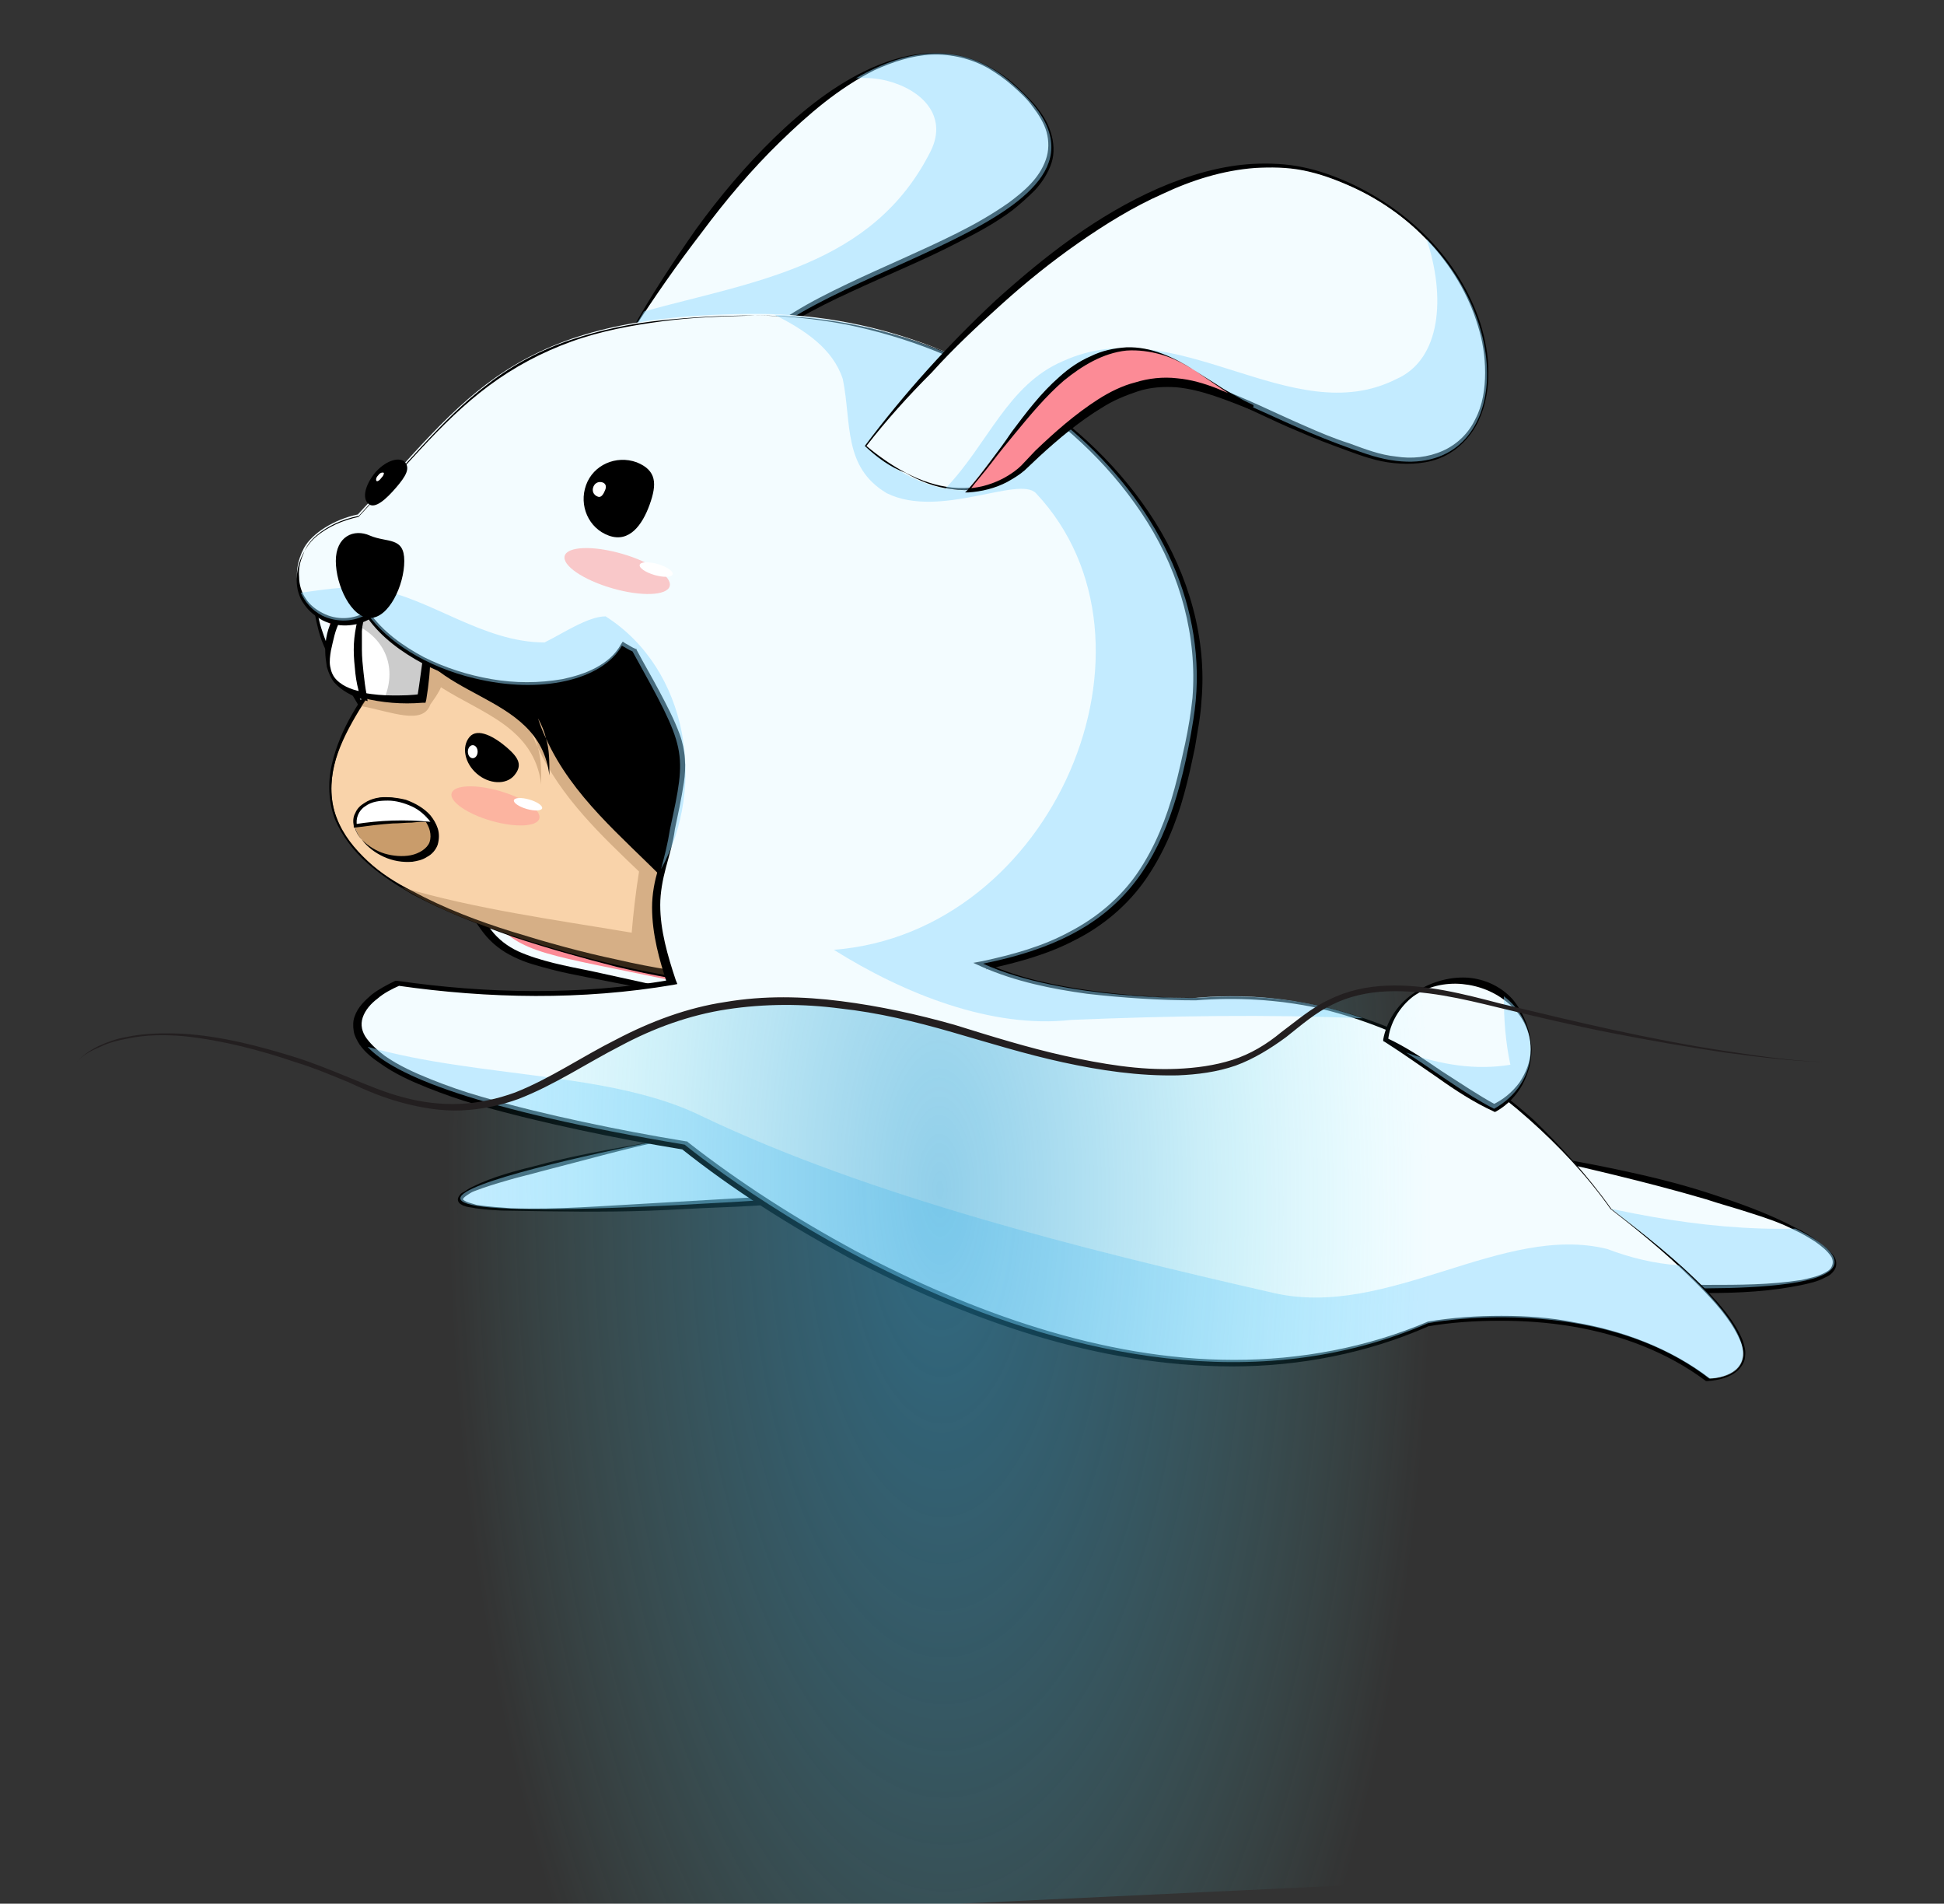 <?xml version="1.0" encoding="utf-8"?>
<!-- Generator: Adobe Illustrator 15.1.0, SVG Export Plug-In . SVG Version: 6.00 Build 0)  -->
<!DOCTYPE svg PUBLIC "-//W3C//DTD SVG 1.1//EN" "http://www.w3.org/Graphics/SVG/1.1/DTD/svg11.dtd">
<svg version="1.1" id="rabbit" xmlns="http://www.w3.org/2000/svg" xmlns:xlink="http://www.w3.org/1999/xlink" x="0px" y="0px"
	 width="238.5px" height="233.5px" viewBox="0 0 238.5 233.5" style="enable-background:new 0 0 238.5 233.5;" xml:space="preserve"
	>
<rect x="0" y="0" width="238.5" height="233.5" fill="#333333" stroke="none"/>
<style type="text/css">
<![CDATA[
	.st0{opacity:0.35;fill:#966D44;}
	.st1{fill:#231F20;}
	.st2{fill:#F3FCFF;}
	.st3{fill:#F9D3AA;}
	.st4{fill:#FC8B96;}
	.st5{opacity:0.52;fill:#FF9999;}
	.st6{fill:#C99C6B;}
	.st7{opacity:0.2;}
	.st8{fill:#FFFFFF;}
	.st9{opacity:0.49;fill:#92DBFF;}
	.st10{opacity:0.5;fill:url(#SVGID_1_);}
]]>
</style>
<g>
	<g>
		<path class="st2" d="M96.9,101.4c2.2-9.7-11.9-18.3-19.4-21.6c-10.4-6.4-24.9-8-38.7-11.5c-1,3.4,0,9.4,2,12.6
			c25.7,40,10.3,34,40.7,40.4C87.7,115.6,96.1,107.6,96.9,101.4z"/>
		<path d="M96.9,101.4c0.6-2.5-0.1-5.2-1.3-7.4c-1.3-2.2-3.1-4.1-5-5.8c-2-1.7-4.1-3.1-6.3-4.4c-2.2-1.3-4.5-2.5-6.9-3.5l0,0l0,0
			c-2.9-1.7-5.9-3.1-9.1-4.2c-3.2-1.1-6.4-2.1-9.7-2.9c-3.3-0.8-6.6-1.6-9.9-2.3c-3.3-0.7-6.6-1.5-9.9-2.3l0.2-0.1
			c-0.4,1.5-0.4,3-0.3,4.6c0.1,1.5,0.4,3.1,0.9,4.5c0.5,1.5,1.1,2.8,2,4.1l2.5,3.9c3.3,5.3,6.5,10.6,9.4,16.2l4.3,8.3
			c0.7,1.4,1.5,2.7,2.4,3.9c0.9,1.2,2.1,2.1,3.4,2.7c2.7,1.2,5.9,1.8,8.9,2.4l9.1,2l-0.4,0.1c3.2-2.9,6.3-5.7,9.2-8.9
			c1.4-1.6,2.8-3.2,4-5C95.5,105.4,96.5,103.5,96.9,101.4z M97,101.4c-0.3,2.1-1.3,4.1-2.5,5.9c-1.2,1.8-2.5,3.5-3.9,5.1
			c-2.8,3.2-5.8,6.3-8.9,9.2l-0.1,0.1l-0.2,0l-9.2-1.8c-1.5-0.3-3.1-0.6-4.6-1c-1.5-0.4-3.1-0.8-4.5-1.5c-1.5-0.7-2.8-1.7-3.8-3
			c-1-1.3-1.8-2.7-2.5-4.1l-4.2-8.3c-2.8-5.5-5.9-10.9-9.1-16.3l-2.4-4c-0.9-1.3-1.6-2.8-2-4.3c-0.4-1.5-0.7-3.1-0.8-4.6
			c-0.1-1.6-0.1-3.2,0.4-4.7l0-0.2l0.2,0c3.3,0.9,6.6,1.5,9.9,2.2c3.3,0.7,6.6,1.3,9.9,2.1c3.3,0.8,6.6,1.6,9.8,2.7
			c3.2,1.1,6.4,2.5,9.3,4.3l-0.1,0c2.4,1.1,4.7,2.3,6.9,3.7c2.2,1.4,4.3,3,6.2,4.7c1.9,1.8,3.6,3.7,4.9,6
			C97,96.2,97.6,98.9,97,101.4z"/>
	</g>
	<path class="st4" d="M98,100.4c2.2-9.7-11.9-18.3-19.4-21.6c-10.4-6.4-24.9-8-38.7-11.5c-1,3.4,0,9.4,2,12.6
		c25.7,40,10.3,34,40.7,40.4C88.8,114.5,97.1,106.5,98,100.4z"/>
	<g>
		<path class="st3" d="M115.8,98c-3.6,15.5-6.8,29.3-44.8,19.1c-34.5-9.3-35.2-20.1-23.6-34.9c10-12.6,15.3-26,36.5-21.1
			C105.1,66,119.4,82.5,115.8,98z"/>
		<g>
			<path d="M115.8,98c-1,4.3-1.9,8.7-3.9,12.7c-1,2-2.3,3.9-3.9,5.4c-1.7,1.5-3.7,2.7-5.8,3.4c-4.3,1.5-8.9,1.6-13.3,1.3
				c-4.5-0.3-8.9-1.2-13.2-2.2c-4.3-1.1-8.6-2.3-12.8-3.7c-4.2-1.5-8.4-3.1-12.3-5.2c-1.9-1.1-3.8-2.3-5.5-3.8
				c-1.7-1.5-3.1-3.3-4-5.4c-0.8-2.1-0.9-4.5-0.4-6.7c0.5-2.2,1.4-4.3,2.5-6.2c1.1-1.9,2.4-3.8,3.8-5.5c1.4-1.8,2.7-3.5,3.9-5.4
				c2.6-3.6,5.1-7.3,8.4-10.5c1.6-1.6,3.4-3,5.4-4.1c2-1.1,4.2-1.9,6.4-2.3c4.5-0.8,9.1-0.3,13.4,0.8c8.7,2.1,17,6.4,23.2,12.9
				c3.1,3.2,5.6,7,7.2,11.2C116.5,89,116.9,93.7,115.8,98z M115.7,98c1-4.3,0.5-8.9-1.1-13c-1.6-4.1-4.2-7.8-7.4-10.9
				c-6.3-6.2-14.5-10.3-23-12.3c-4.3-1-8.7-1.5-13-0.8c-2.1,0.4-4.2,1.1-6.1,2.1c-1.9,1-3.6,2.4-5.2,3.9c-3.1,3.1-5.7,6.7-8.4,10.2
				c-1.3,1.8-2.7,3.6-4.1,5.3c-1.4,1.7-2.7,3.5-3.8,5.4c-1.1,1.9-2.1,3.9-2.6,6c-0.5,2.1-0.5,4.4,0.3,6.4c0.8,2.1,2.2,3.8,3.8,5.3
				c1.6,1.5,3.5,2.7,5.5,3.7c3.9,2.1,8.1,3.7,12.3,5c4.2,1.3,8.5,2.5,12.8,3.4c4.3,1,8.7,1.7,13.1,2.1c4.4,0.3,8.9,0.3,13-1.1
				c2.1-0.7,4-1.7,5.7-3.2c1.7-1.4,3-3.2,4-5.2C113.8,106.7,114.7,102.3,115.7,98z"/>
		</g>
	</g>
	<g>
		<path class="st2" d="M82.9,139.5c0,0-67.9,12.9,14,7.5C96.9,147.1,99.5,139.1,82.9,139.5z"/>
		<path d="M82.9,139.6c-5.6,1.1-11.1,2.7-16.6,4.1c-1.4,0.4-2.8,0.7-4.1,1.1c-1.4,0.4-2.7,0.8-4,1.3c-0.3,0.1-0.6,0.3-0.9,0.5
			c-0.3,0.2-0.5,0.4-0.5,0.5c0,0.1,0.4,0.3,0.7,0.4c0.3,0.1,0.7,0.2,1,0.3c1.4,0.2,2.8,0.3,4.2,0.4c5.7,0.2,11.4-0.3,17.1-0.6
			l17.1-1l-0.4,0.3c0.3-1.3,0-2.8-0.9-3.8c-0.9-1.1-2.2-1.8-3.6-2.3c-1.4-0.5-2.9-0.8-4.4-1C86,139.6,84.4,139.5,82.9,139.6z
			 M82.9,139.5c1.5-0.1,3.1-0.1,4.6,0.1c1.5,0.1,3.1,0.3,4.6,0.7c1.5,0.4,3,1.1,4.1,2.3c1.1,1.2,1.7,3,1.2,4.7l-0.1,0.3l-0.4,0
			c-2.8,0.2-5.7,0.4-8.6,0.5c-2.9,0.1-5.7,0.3-8.6,0.4c-5.7,0.2-11.4,0.1-17.1,0c-1.4,0-2.9-0.1-4.3-0.3c-0.4-0.1-0.7-0.1-1.1-0.2
			c-0.2-0.1-0.4-0.1-0.5-0.2c-0.2-0.1-0.4-0.2-0.5-0.5c-0.1-0.3,0.1-0.6,0.2-0.7c0.1-0.2,0.3-0.3,0.5-0.4c0.3-0.2,0.6-0.4,1-0.6
			c2.6-1.3,5.4-2,8.2-2.7C71.6,141.4,77.3,140.6,82.9,139.5L82.9,139.5L82.9,139.5z"/>
	</g>
	<path class="st9" d="M82.9,139.5c0,0-67.9,12.9,14,7.5C96.9,147.1,99.5,139.1,82.9,139.5z"/>
	<g>
		<path class="st2" d="M186.7,141.4c0,0,30.5,5.3,37.4,11.8c6.8,6.5-24.1,4.7-24.1,4.7S180.6,155.9,186.7,141.4z"/>
		<path d="M186.7,141.4c3.8,0.5,7.7,1.2,11.5,2c3.8,0.8,7.6,1.7,11.3,2.9c3.7,1.2,7.4,2.5,10.8,4.3c0.9,0.4,1.7,0.9,2.5,1.5
			c0.8,0.6,1.6,1.1,2.2,2c0.3,0.4,0.4,1.1,0.1,1.6c-0.3,0.5-0.7,0.8-1.2,1c-0.9,0.5-1.9,0.7-2.8,0.9c-3.8,0.8-7.7,1-11.6,1
			c-1.9,0-3.9,0-5.8,0c-1,0-1.9-0.1-2.9-0.1c-1,0-2-0.2-3-0.4c-1.9-0.4-3.8-1-5.6-1.9c-1.8-0.9-3.5-2-4.8-3.5
			c-1.3-1.5-2.1-3.5-2.1-5.5C185.3,145.1,185.9,143.1,186.7,141.4L186.7,141.4L186.7,141.4z M186.8,141.5c-0.7,1.8-1.1,3.7-1,5.6
			c0.1,1.9,0.9,3.7,2.2,5c1.2,1.4,2.9,2.4,4.6,3.2c1.7,0.8,3.6,1.3,5.4,1.7c0.9,0.2,1.9,0.4,2.8,0.4l2.9,0.1
			c1.9,0.1,3.9,0.1,5.8,0.1c3.9,0,7.7,0,11.5-0.6c0.9-0.2,1.9-0.4,2.7-0.8c0.4-0.2,0.8-0.4,1-0.8c0.2-0.4,0.2-0.8,0-1.2
			c-0.5-0.8-1.3-1.4-2-1.9c-0.8-0.5-1.6-1-2.5-1.4c-1.7-0.9-3.5-1.5-5.4-2.1c-1.8-0.6-3.7-1.1-5.5-1.7
			C201.8,144.9,194.3,143.2,186.8,141.5z"/>
	</g>
	<path class="st9" d="M220.3,150.7c-11.7,0.3-23.5-2.3-34.7-5.5c-1.4,11,14.4,12.6,14.4,12.6s30.9,1.8,24.1-4.7
		C223.2,152.3,221.9,151.5,220.3,150.7z"/>
	<path class="st0" d="M122.8,86.4c0-17.7-19.7-32.1-44-32.1c-17.9,0-25.3,12-30.3,23.1c0.2,0.8,0.5,1.5,0.9,2.2
		c-0.7,0.9-1.3,1.8-2,2.6c-1.2,1.5-2.2,3-3.1,4.4c3.7,0.7,7.6,2.4,8.5-0.2c0.5-0.7,1-1.4,1.3-2.1c5,3.2,11.4,4.9,12.3,11.9
		c0-1.9,0-3.1-0.4-4.5c-0.4-0.8-0.7-1.6-1-2.5c0.5,0.9,0.8,1.7,1,2.5c2.8,6.1,7.8,10.8,12.4,15.2c-0.4,2.5-0.7,5.1-0.9,7.5
		c-9.5-1.6-19.2-2.9-28.3-5.6c4.8,3,11.9,5.7,21.8,8.4c21.6,5.8,32,3.8,37.6-1.8C122.8,109.9,122.8,98.6,122.8,86.4z"/>
	<g>
		<g>
			<path class="st8" d="M51.7,74.7c-1.5-3.3-7-0.5-7-0.5c-0.1,0-0.2,0-0.3-0.1c-0.8,3.5-0.8,7.5,0.1,11.3c3.3,0.8,7.2,0.4,7.2,0.4
				S53.2,78,51.7,74.7z"/>
			<path d="M51.7,74.7c-0.3-0.6-0.7-1.1-1.3-1.3c-0.6-0.2-1.2-0.2-1.9-0.1c-0.6,0.1-1.2,0.3-1.8,0.5c-0.6,0.2-1.2,0.5-1.7,0.7
				l-0.2,0.1l-0.2-0.1c0,0,0,0,0,0c0,0-0.1,0-0.2,0l0.6-0.3c-0.4,1.8-0.8,3.7-0.9,5.5c0,0.9,0,1.9,0.2,2.8c0.1,0.9,0.3,1.9,0.6,2.7
				l-0.2-0.2c1.2,0.2,2.3,0.3,3.5,0.3c1.2,0,2.4,0,3.5-0.2l-0.5,0.4c0.3-1.8,0.5-3.6,0.8-5.5c0.1-0.9,0.2-1.8,0.2-2.8
				C52.2,76.5,52.1,75.6,51.7,74.7z M51.8,74.7c0.4,0.9,0.6,1.8,0.7,2.7c0.1,0.9,0.2,1.9,0.3,2.8c0,1.9-0.2,3.8-0.5,5.6l-0.1,0.4
				l-0.4,0c-1.2,0.1-2.5,0.1-3.7,0c-1.2-0.1-2.5-0.3-3.6-0.6l-0.2-0.1l0-0.2c-0.2-0.9-0.3-1.9-0.4-2.8c-0.1-1-0.1-1.9-0.2-2.9
				c-0.1-1.9-0.1-3.8,0.3-5.7l0.1-0.4l0.5,0.1l0.1,0c0.1,0,0.2,0,0.3,0.1l-0.4,0c1.2-0.6,2.5-0.9,3.9-0.9c0.7,0,1.4,0.1,2,0.4
				C51.1,73.5,51.5,74.1,51.8,74.7z"/>
		</g>
		<g>
			<path class="st8" d="M44.5,74.1c-1.6-0.5-4.4,1.8-4.2,7.2c0.1,2.3,2,3.5,4.3,4C43.7,81.6,43.7,77.6,44.5,74.1z"/>
			<path d="M44.4,74.2c-0.6,0-1.2,0.3-1.6,0.6c-0.5,0.4-0.8,0.9-1.1,1.4c-0.6,1.1-0.8,2.3-1.1,3.6c-0.1,0.6-0.2,1.3-0.1,1.9
				c0.1,0.6,0.3,1.2,0.8,1.7c0.9,0.9,2.2,1.3,3.4,1.5l-0.5,0.5c-0.3-0.9-0.5-1.9-0.6-2.8c-0.1-1-0.2-1.9-0.2-2.9
				c0-1,0.1-1.9,0.3-2.9C43.9,75.9,44.1,75,44.4,74.2z M44.5,74.1c-0.1,1-0.1,1.9-0.1,2.8c0,0.9,0,1.9,0,2.8c0,0.9,0.1,1.9,0.2,2.8
				c0.1,0.9,0.2,1.8,0.4,2.8l0.1,0.7l-0.6-0.2c-1.3-0.4-2.6-1.1-3.5-2.1c-0.4-0.5-0.7-1.2-0.9-1.9c-0.1-0.7-0.2-1.3-0.2-2
				c0-1.4,0.3-2.8,1-4c0.4-0.6,0.9-1.1,1.5-1.5C43.1,74,43.9,73.8,44.5,74.1L44.5,74.1L44.5,74.1z"/>
		</g>
		<path class="st7" d="M51.7,74.7c-1.5-3.3-7-0.5-7-0.5c-0.1,0-0.2,0-0.3-0.1c-0.2,0.9-0.3,1.8-0.4,2.7c3.4,1.8,4.7,5.3,3.1,9
			c2.4,0.2,4.6,0,4.6,0S53.2,78,51.7,74.7z"/>
		<path class="st7" d="M41.4,75.9c1,0.2,1.8,0.5,2.6,0.9c0.1-0.9,0.2-1.8,0.4-2.7C43.6,73.8,42.3,74.5,41.4,75.9z"/>
	</g>
	<path d="M123.9,85.3c0-17.7-19.7-32.1-44-32.1c-17.9,0-25.3,12-30.3,23.1c2.5,9.8,16.5,8.2,17.8,18.8c0-1.9,0-3.1-0.4-4.5
		c-0.4-0.8-0.7-1.6-1-2.5c0.5,0.9,0.8,1.7,1,2.5c3.2,7.1,9.4,12.1,14.4,17.2c1.2,2.5,3.6,6.1,3.1,9.8
		C123.9,117.8,123.9,102.4,123.9,85.3z"/>
	<g>
		<path class="st2" d="M77.6,40.6c0,0,26.8-46.8,46.3-30.5C143.4,26.3,101.2,32,92,43.2C92,43.2,80.5,50.5,77.6,40.6z"/>
		<path d="M77.5,40.5c2.4-4.3,5.1-8.4,7.9-12.4c2.9-4,6.1-7.8,9.6-11.2c3.5-3.4,7.5-6.6,12-8.6c2.3-1,4.7-1.7,7.2-1.8
			c2.5-0.1,5,0.5,7.2,1.7c1.1,0.6,2.1,1.3,3,2.1c0.9,0.8,1.8,1.7,2.6,2.6c0.8,1,1.5,2,1.9,3.3c0.4,1.2,0.5,2.6,0.1,3.8
			c-0.4,1.2-1.1,2.3-2,3.3c-0.9,0.9-1.8,1.7-2.8,2.5c-2,1.5-4.2,2.7-6.4,3.8c-4.4,2.3-8.9,4.1-13.4,6.2c-2.2,1-4.4,2.1-6.5,3.3
			c-2.1,1.2-4.1,2.6-5.7,4.4l0,0.1l0,0c-1.3,0.8-2.6,1.4-4.1,1.8c-1.4,0.5-2.9,0.7-4.4,0.7c-1.5,0-3-0.6-4.1-1.6
			C78.5,43.4,77.9,42,77.5,40.5L77.5,40.5L77.5,40.5z M77.6,40.6c0.4,1.4,1.1,2.7,2.2,3.6c1.1,0.9,2.5,1.3,3.9,1.4
			c1.4,0,2.8-0.3,4.2-0.8c1.3-0.5,2.7-1.1,3.8-1.9l-0.1,0.1c1.6-2,3.7-3.4,5.8-4.7c2.1-1.3,4.3-2.4,6.6-3.5c4.4-2.1,9-4,13.4-6.2
			c2.2-1.1,4.3-2.3,6.3-3.7c1.9-1.4,3.8-3,4.6-5.3c0.4-1.1,0.4-2.3,0.1-3.4c-0.3-1.1-1-2.2-1.7-3.1c-0.7-1-1.6-1.8-2.5-2.6
			c-0.9-0.8-1.9-1.5-2.9-2.1c-2.1-1.2-4.6-1.8-7-1.7c-2.4,0.1-4.8,0.9-7,1.9c-4.4,2.2-8.1,5.4-11.6,8.8c-3.5,3.4-6.7,7.2-9.6,11.1
			C83.1,32.4,80.3,36.4,77.6,40.6z"/>
	</g>
	<path class="st9" d="M123.9,10c-5.9-5-12.5-4.1-18.9-0.4c1.3-0.1,2.6,0,3.8,0.3c4.3,1.1,7.5,4.3,5.4,8.6
		c-7.1,14.2-21.8,16-35.2,19.7c-0.9,1.5-1.4,2.4-1.4,2.4c2.9,10,14.4,2.6,14.4,2.6C101.2,32,143.4,26.3,123.9,10z"/>
	<g>
		<path class="st2" d="M197.7,148.3c0,0-19-28.7-51-25.9c0,0-16.1,0.3-26-4.2c17-3.4,22.9-11.8,25.8-29.9
			c4.1-25.7-23-49.8-53.6-49.8c-30.2,0-35.5,10.2-49,24.6c-2.9,0.6-5.6,2.3-6.6,4.1c-1.7,3.2-0.9,6.6,2.1,8.2
			c1.9,0.9,3.9,0.8,5.6-0.2c2.4,3.4,7.2,6.5,13.1,7.9c8.2,2,15.7,0.2,18.1-4c0.4,0.2,0.8,0.5,1.3,0.7c6.7,12.1,6.7,12.1,4.6,21.8
			c-0.9,6.1-3.6,7.8,0.1,18.8c-7.8,1.4-19.2,2.2-33.6,0.1c0,0-24.4,9.8,35.2,19.9c0,0,48.8,40.2,91.2,21.9c0,0,20.5-4,34.5,6.8
			C209.5,169.1,224.9,169.1,197.7,148.3z"/>
		<path d="M197.6,148.3c-2.9-4.1-6.3-7.7-10-11c-3.7-3.3-7.8-6.2-12.2-8.5c-4.4-2.3-9.1-4.1-13.9-5.2c-4.8-1-9.8-1.3-14.8-0.9l0,0h0
			c-4.4,0-8.9-0.3-13.3-0.8c-4.4-0.6-8.8-1.5-12.9-3.3l-1.1-0.5l1.1-0.2c3.7-0.8,7.4-1.8,10.7-3.6c3.3-1.7,6.3-4.2,8.4-7.3
			c2.1-3.1,3.5-6.6,4.5-10.3c0.5-1.8,0.9-3.7,1.3-5.5c0.4-1.9,0.7-3.7,0.9-5.6c0.6-7.5-1.5-15.1-5.5-21.5c-4-6.4-9.6-11.8-16-15.9
			c-6.4-4.1-13.6-6.9-21-8.4c-3.7-0.7-7.5-1.1-11.3-1.1c-3.8,0-7.6,0.2-11.4,0.6c-3.8,0.4-7.5,1.2-11.1,2.4c-3.6,1.2-7,3-10,5.3
			c-3.1,2.3-5.7,5-8.3,7.8c-2.6,2.8-5.1,5.7-7.7,8.5l0,0l-0.1,0c-1.9,0.4-3.7,1.2-5.1,2.4c-0.7,0.6-1.3,1.4-1.6,2.3
			c-0.4,0.9-0.6,1.8-0.5,2.8c0,0.9,0.3,1.9,0.8,2.6c0.5,0.8,1.3,1.4,2.1,1.8c1.7,0.9,3.8,0.8,5.4-0.2l0.2-0.1l0.1,0.2
			c1.7,2.4,4.1,4.1,6.7,5.5c2.6,1.3,5.4,2.2,8.3,2.7c2.9,0.5,5.8,0.5,8.7,0c1.4-0.3,2.8-0.7,4.1-1.4c1.3-0.7,2.4-1.6,3.1-2.9
			l0.2-0.3l0.3,0.2c0.4,0.2,0.8,0.5,1.3,0.7l0.1,0l0,0.1c0.9,1.7,1.9,3.4,2.8,5.1c0.9,1.7,1.8,3.4,2.5,5.3c0.7,1.9,0.8,4,0.5,5.9
			c-0.3,2-0.7,3.8-1.1,5.7l0,0c-0.2,1.6-0.7,3.2-1.1,4.7c-0.4,1.5-0.7,3.1-0.7,4.6c0,3.1,0.9,6.2,1.9,9.2l0.2,0.5l-0.5,0.1
			c-11.2,1.9-22.6,1.7-33.8,0.1l0.2,0c-0.9,0.4-1.9,0.9-2.7,1.6c-0.8,0.6-1.5,1.4-1.8,2.3c-0.3,0.9-0.1,1.8,0.5,2.6
			c0.6,0.8,1.4,1.5,2.2,2.1c1.7,1.2,3.7,2.1,5.7,2.9c2,0.8,4,1.5,6.1,2.1c4.1,1.2,8.3,2.2,12.5,3.1c4.2,0.9,8.4,1.7,12.7,2.4l0.1,0
			l0.1,0.1c6.4,5,13.3,9.4,20.5,13.3c7.2,3.8,14.7,7.1,22.5,9.5c7.8,2.4,15.9,3.9,24,3.9c8.1,0,16.3-1.5,23.8-4.7l0,0l0,0
			c3-0.5,6-0.7,9-0.7c3,0,6,0.2,9,0.8c5.9,1,11.8,3.2,16.6,6.9l-0.1,0c1.2,0,2.5-0.3,3.4-1.1c0.4-0.4,0.7-1,0.8-1.5
			c0.1-0.6-0.1-1.2-0.3-1.8c-0.9-2.3-2.6-4.3-4.3-6.1C205.6,154.7,201.6,151.4,197.6,148.3L197.6,148.3L197.6,148.3z M197.7,148.3
			c4,3.1,8,6.2,11.6,9.9c1.7,1.8,3.5,3.8,4.5,6.2c0.2,0.6,0.4,1.3,0.3,1.9c0,0.7-0.4,1.3-0.9,1.8c-1,0.9-2.4,1.2-3.7,1.3l-0.1,0
			l-0.1,0c-4.8-3.6-10.5-5.7-16.4-6.7c-3-0.5-5.9-0.7-8.9-0.7c-3,0-6,0.2-8.9,0.7l0.1,0c-7.5,3.3-15.8,4.9-24,4.9
			c-8.2,0-16.4-1.4-24.3-3.8c-7.9-2.4-15.5-5.7-22.7-9.5c-7.2-3.9-14.2-8.3-20.6-13.4l0.2,0.1c-4.3-0.7-8.5-1.5-12.7-2.4
			c-4.2-0.9-8.4-1.9-12.6-3.1c-2.1-0.6-4.1-1.3-6.1-2.1c-2-0.8-4-1.7-5.8-3c-0.9-0.6-1.8-1.3-2.5-2.3c-0.3-0.5-0.6-1-0.7-1.6
			c-0.1-0.6-0.1-1.3,0.1-1.8c0.4-1.2,1.3-2,2.1-2.7c0.9-0.7,1.9-1.2,2.9-1.7l0.1,0l0.1,0c11.1,1.6,22.4,1.8,33.5-0.1l-0.3,0.6
			c-1-3-1.9-6.2-1.9-9.5c0-1.6,0.3-3.3,0.8-4.8c0.4-1.5,0.9-3.1,1.1-4.6l0,0l0,0c0.4-1.9,0.9-3.8,1.1-5.7c0.3-1.9,0.2-3.8-0.4-5.6
			c-0.6-1.8-1.5-3.5-2.4-5.2c-0.9-1.7-1.8-3.4-2.8-5.1l0.1,0.1c-0.4-0.2-0.8-0.5-1.2-0.7l0.4-0.1c-0.8,1.3-2,2.4-3.3,3.1
			c-1.3,0.7-2.8,1.2-4.2,1.5c-2.9,0.6-6,0.5-8.9,0c-2.9-0.5-5.8-1.4-8.4-2.8c-2.6-1.4-5.1-3.2-6.8-5.6l0.3,0.1c-1.7,1-4,1.1-5.8,0.2
			c-0.9-0.5-1.7-1.1-2.3-2c-0.6-0.8-0.9-1.9-0.9-2.9c0-1,0.2-2,0.6-2.9c0.4-0.9,1-1.8,1.7-2.4c1.5-1.3,3.4-2.1,5.3-2.5l-0.1,0.1
			c2.6-2.8,5.1-5.6,7.7-8.4c2.6-2.8,5.3-5.5,8.4-7.8c3.1-2.3,6.5-4.1,10.1-5.4c3.6-1.3,7.4-2,11.2-2.5c3.8-0.5,7.6-0.6,11.4-0.7
			c3.8,0,7.7,0.3,11.4,1c7.5,1.4,14.8,4.2,21.3,8.3c6.5,4.1,12.2,9.5,16.3,16c4.1,6.5,6.4,14.3,5.7,22c-0.1,1.9-0.5,3.8-0.8,5.7
			c-0.4,1.9-0.8,3.8-1.3,5.6c-1,3.7-2.5,7.3-4.7,10.5c-2.2,3.2-5.3,5.8-8.7,7.5c-3.4,1.8-7.2,2.8-10.9,3.6l0.1-0.7
			c4,1.8,8.4,2.7,12.7,3.3c4.4,0.6,8.8,0.9,13.2,0.9l0,0c5-0.4,10.1-0.1,15,1c4.9,1.1,9.6,2.9,14,5.3c4.4,2.4,8.5,5.4,12.2,8.7
			C191.4,140.5,194.8,144.2,197.7,148.3z"/>
	</g>
	<path class="st9" d="M74.3,75.6c-2.2,0-5.4,2.2-7.5,3.2c-7.5,0-14-5.4-20.5-6.5c-2.5-0.6-5.8-0.1-9.4,0.4c0.5,1.1,1.3,2.1,2.6,2.8
		c1.9,0.9,3.9,0.8,5.6-0.2c2.4,3.4,7.2,6.5,13.1,7.9c8.2,2,15.7,0.2,18.1-4c0.4,0.2,0.8,0.5,1.3,0.7c6.7,12.1,6.7,12.1,4.6,21.8
		c-0.3,1.9-0.7,3.4-1.1,4.9C86.7,96.5,84.5,82.1,74.3,75.6z"/>
	<path class="st9" d="M206,155.2c-3.1-0.2-6.2-1-8.8-2c-12.9-3.2-26.9,8.6-40.9,5.4c-23.7-5.4-49.6-11.9-70-21.6
		c-11.2-5.6-27.3-4.7-41.2-8.6c3.2,3.5,13.3,7.7,38.9,12c0,0,48.8,40.2,91.2,21.9c0,0,20.5-4,34.5,6.8
		C209.5,169.1,221.3,169.1,206,155.2z"/>
	<path class="st9" d="M103.4,46.5c1.1,5.4,0,10.8,5.4,14c6.5,3.2,16.2-2.2,18.3,0c17.2,18.3,2.2,53.9-24.8,56
		c8.6,5.4,19.4,9.7,29.1,8.6c12.1-0.5,24-0.7,35.8-0.2c-6.1-2.1-12.9-3.2-20.6-2.5c0,0-16.1,0.3-26-4.2c17-3.4,22.9-11.8,25.8-29.9
		c4.1-25-21.7-48.6-51.4-49.7C98.8,40.5,102.2,42.8,103.4,46.5z"/>
	<path d="M49.6,68.8c0,3-1.9,7-4.2,7c-2.3,0-4.2-4-4.2-7c0-3,2.2-4,4.2-3.1C47.5,66.6,49.6,65.8,49.6,68.8z"/>
	<g>
		<path d="M79.7,61.9c-0.9,2.5-2.5,4.7-5,3.8c-2.5-0.9-3.7-3.7-2.8-6.2c0.9-2.5,3.7-3.7,6.2-2.8C80.6,57.7,80.6,59.4,79.7,61.9z"/>
		<path class="st8" d="M74.2,60.2c-0.2,0.5-0.5,0.9-0.9,0.7c-0.5-0.2-0.7-0.7-0.5-1.2c0.2-0.5,0.7-0.7,1.2-0.5
			C74.4,59.4,74.4,59.8,74.2,60.2z"/>
	</g>
	<g>
		<path d="M48.6,59.8c-1.2,1.4-2.6,2.7-3.4,2c-0.8-0.7-0.4-2.3,0.8-3.8c1.2-1.4,2.8-2,3.6-1.4C50.4,57.4,49.8,58.4,48.6,59.8z"/>
		<path class="st8" d="M46.8,58.6c-0.2,0.3-0.5,0.5-0.6,0.4c-0.1-0.1-0.1-0.4,0.2-0.7c0.2-0.3,0.5-0.4,0.7-0.3
			C47.1,58.2,47,58.4,46.8,58.6z"/>
	</g>
	<g>
		<path class="st2" d="M106.2,54.7c0,0,31.6-42,56.8-33c25.1,9,25.1,40.8,4.6,34s-23.7-16.5-41.8,1.4
			C125.8,57.1,118.3,65.3,106.2,54.7z"/>
		<path d="M106.1,54.7c4.8-6.4,10.2-12.4,16.1-17.9c6-5.4,12.4-10.4,19.9-13.7c3.7-1.6,7.7-2.8,11.7-3c2-0.1,4.1,0,6,0.4
			c2,0.4,3.9,1.1,5.7,1.9c3.7,1.7,7,4,9.8,6.9c2.8,2.9,5,6.4,6.3,10.3c0.6,1.9,1,4,1,6c0,2-0.3,4.1-1.2,6c-0.9,1.9-2.4,3.5-4.3,4.4
			c-1.9,0.9-4.1,1-6.1,0.8c-2.1-0.2-4-0.9-5.9-1.6c-1.9-0.7-3.8-1.4-5.6-2.2c-3.7-1.5-7.3-3.5-11-4.8c-1.9-0.6-3.8-1.1-5.7-1
			c-1.9,0-3.8,0.6-5.6,1.4c-3.6,1.7-6.7,4.3-9.6,7l-1.1,1l-0.5,0.5c-0.2,0.2-0.4,0.4-0.6,0.5c-0.8,0.7-1.7,1.2-2.6,1.6
			c-1.9,0.8-4,1.1-6,0.8c-2-0.2-4-1-5.7-2C109.2,57.3,107.6,56.1,106.1,54.7L106.1,54.7L106.1,54.7z M106.3,54.7
			c3,2.5,6.6,4.7,10.5,5.1c2,0.2,4-0.1,5.7-0.9c0.9-0.4,1.7-0.9,2.5-1.5c0.2-0.2,0.4-0.3,0.5-0.5l0.5-0.5l1.1-1.1
			c2.9-2.8,6-5.5,9.7-7.3c1.8-0.9,3.9-1.5,6-1.6c2.1-0.1,4.1,0.4,6.1,1c3.9,1.4,7.4,3.2,11.1,4.8c1.8,0.8,3.7,1.6,5.6,2.2
			c1.9,0.7,3.7,1.4,5.7,1.6c1.9,0.3,3.9,0.1,5.7-0.7c1.8-0.8,3.2-2.2,4-3.9c0.9-1.7,1.2-3.7,1.2-5.7c0-2-0.3-3.9-0.9-5.8
			c-2.3-7.6-8.4-13.9-15.7-17.1c-1.8-0.8-3.7-1.5-5.7-1.9c-2-0.4-4-0.4-5.9-0.3c-4,0.3-7.8,1.5-11.4,3.2c-3.6,1.6-7,3.7-10.3,6
			c-3.3,2.3-6.4,4.8-9.4,7.5c-3,2.7-5.9,5.4-8.6,8.4C111.4,48.6,108.7,51.6,106.3,54.7z"/>
	</g>
	<path class="st9" d="M175,29.3c2.4,7.1,1.8,14.8-3.7,17.2c-12.9,6.5-26.9-8.6-40.9-2.2c-6.8,2.9-9.2,10.2-14.4,15.6
		c6.3,1.1,9.9-2.8,9.9-2.8c18.1-17.8,21.2-8.2,41.8-1.4C184,61.1,187.3,41.8,175,29.3z"/>
	<g>
		<path class="st4" d="M146.5,45.4c-13.2-8.5-19.8,5.3-27.8,14.7c4.5-0.2,7.1-3,7.1-3c13-12.9,18.3-11.4,27.9-7.1
			C151.3,48.5,148.9,47,146.5,45.4z"/>
		<path d="M146.5,45.4c-1.3-0.8-2.6-1.5-4-1.9c-1.4-0.4-2.9-0.6-4.3-0.5c-2.9,0.3-5.5,1.9-7.7,3.7c-2.2,1.9-4.1,4.2-6,6.5
			c-0.9,1.1-1.9,2.3-2.8,3.5c-0.9,1.2-1.9,2.3-2.8,3.5l-0.1-0.3c1.6-0.1,3.2-0.6,4.6-1.4c0.7-0.4,1.4-0.9,1.9-1.4l1.7-1.8
			c2.4-2.3,4.9-4.5,7.7-6.3c1.4-0.9,3-1.7,4.6-2.1c1.6-0.5,3.4-0.7,5.1-0.5c3.4,0.3,6.5,1.9,9.4,3.3l-0.2,0.5
			C151.2,48.6,148.9,47,146.5,45.4z M146.5,45.4c1.2,0.8,2.4,1.5,3.6,2.3l3.7,2.1l-0.2,0.5c-3.1-1.2-6.1-2.5-9.3-2.8
			c-1.6-0.1-3.2,0-4.7,0.5c-1.5,0.5-3,1.1-4.4,2c-2.8,1.7-5.3,3.8-7.7,6l-1.8,1.7c-0.7,0.6-1.4,1-2.1,1.4c-1.5,0.8-3.2,1.2-4.8,1.3
			l-0.4,0l0.3-0.3c1-1.1,1.9-2.3,2.8-3.5c0.9-1.2,1.8-2.4,2.6-3.6c1.8-2.4,3.6-4.8,5.9-6.8c1.1-1,2.4-1.9,3.8-2.5
			c1.4-0.7,2.9-1,4.4-1.1C141.2,42.5,144,43.8,146.5,45.4z"/>
	</g>
	<ellipse transform="matrix(0.961 0.278 -0.278 0.961 22.431 -18.272)" class="st5" cx="75.7" cy="70" rx="6.7" ry="2.2"/>
	<ellipse transform="matrix(0.961 0.278 -0.278 0.961 22.546 -19.598)" class="st8" cx="80.5" cy="69.8" rx="2.1" ry="0.7"/>
	<ellipse transform="matrix(0.961 0.278 -0.278 0.961 29.823 -13)" class="st5" cx="60.8" cy="98.8" rx="5.6" ry="1.9"/>
	<ellipse transform="matrix(0.961 0.278 -0.278 0.961 29.918 -14.122)" class="st8" cx="64.8" cy="98.6" rx="1.8" ry="0.6"/>
	<path d="M63.1,95.1c1-1.2,0.6-2.1-0.9-3.4c-1.5-1.3-3.6-2.5-4.6-1.3c-1,1.2-0.6,3.2,0.9,4.5C60,96.2,62.1,96.3,63.1,95.1z"/>
	<ellipse class="st8" cx="58" cy="92.2" rx="0.6" ry="0.8"/>
	<g>
		
			<ellipse transform="matrix(-0.935 -0.354 0.354 -0.935 57.694 213.916)" class="st6" cx="48.4" cy="101.7" rx="5.1" ry="3.5"/>
		<path d="M43.6,99.9c0.4-1.1,1.5-1.7,2.7-2c1.1-0.2,2.3-0.1,3.5,0.2c1.1,0.4,2.2,1,3,1.9c0.4,0.5,0.7,1,0.9,1.6
			c0.2,0.6,0.2,1.3,0,2c-0.2,0.6-0.7,1.2-1.3,1.5c-0.6,0.4-1.2,0.5-1.8,0.6c-1.2,0.1-2.4-0.1-3.5-0.6c-1.1-0.5-2-1.2-2.7-2.1
			C43.6,102.2,43.2,101,43.6,99.9z M43.6,99.9c-0.4,1.1,0.1,2.3,0.8,3.1c0.8,0.8,1.8,1.4,2.8,1.7c1,0.3,2.2,0.4,3.2,0.2
			c1-0.2,2-0.8,2.3-1.6c0.3-0.9,0-1.9-0.6-2.7c-0.6-0.8-1.5-1.5-2.5-2c-1-0.4-2.1-0.7-3.3-0.6C45.2,98.2,44,98.8,43.6,99.9z"/>
	</g>
	<g>
		<path class="st8" d="M52.8,100.8c-0.6-1-1.7-1.9-3.1-2.4c-2.6-1-5.3-0.3-6,1.5c-0.2,0.4-0.2,0.9-0.1,1.4
			C46.7,100.8,49.7,100.6,52.8,100.8z"/>
		<path d="M52.8,100.8c-0.6-0.8-1.4-1.5-2.3-1.9c-0.9-0.4-1.9-0.7-2.9-0.7c-1,0-2,0.1-2.8,0.7c-0.8,0.5-1.2,1.5-1,2.4l-0.3-0.2
			C46.6,100.6,49.7,100.5,52.8,100.8z M52.8,100.8c-0.8,0-1.5,0-2.3,0.1c-0.8,0-1.5,0.1-2.3,0.1c-1.5,0.1-3.1,0.3-4.6,0.5l-0.2,0
			l0-0.2c-0.1-0.5-0.1-1.1,0.2-1.6c0.2-0.5,0.6-0.9,1.1-1.2c0.9-0.6,2-0.8,3.1-0.7c1,0.1,2.1,0.4,3,0.9
			C51.5,99.2,52.3,99.9,52.8,100.8z"/>
	</g>
	<g>
		<path class="st2" d="M187.8,128.7c0-4.6-4-8.4-9-8.4c-4.6,0-8.3,3.2-8.9,7.3c4.6,2.4,8.8,6.1,13.4,8.3
			C186,134.5,187.8,131.8,187.8,128.7z"/>
		<path d="M187.8,128.7c0-2.2-1.1-4.3-2.7-5.6c-1.6-1.4-3.6-2.2-5.7-2.4c-2.1-0.2-4.3,0.3-6,1.5c-1.7,1.3-2.9,3.3-3.1,5.4l-0.2-0.3
			c2.4,1.1,4.6,2.6,6.8,4.1c2.2,1.4,4.4,2.9,6.6,4.1l-0.4,0c1.3-0.6,2.4-1.5,3.3-2.7C187.2,131.6,187.8,130.2,187.8,128.7z
			 M187.9,128.7c0,1.5-0.4,3-1.1,4.3c-0.7,1.3-1.8,2.5-3.2,3.3l-0.2,0.1l-0.2-0.1c-2.4-1.1-4.7-2.6-6.8-4.1c-2.2-1.5-4.3-3-6.5-4.4
			l-0.2-0.1l0-0.2c0.4-2.2,1.7-4.2,3.5-5.5c1.8-1.3,4-2.1,6.3-2.1c2.3,0,4.6,1,6.1,2.7C187,124.3,187.8,126.5,187.9,128.7z"/>
	</g>
	<path class="st9" d="M184.5,122.2c0,2.8,0.2,5.6,0.8,8.4c-4.3,0.7-8.5,0-12.8-1.5c3.6,2.3,7.1,5,10.8,6.9c2.7-1.5,4.5-4.1,4.5-7.2
		C187.8,126.1,186.5,123.7,184.5,122.2z"/>
</g>
<g>
	<g>
		
			<radialGradient id="SVGID_1_" cx="150.13" cy="140.698" r="99.567" gradientTransform="matrix(2.575285e-002 1.469 -0.606 3.372602e-002 196.702 -79.343)" gradientUnits="userSpaceOnUse">
			<stop  offset="0" style="stop-color:#2EA3D4"/>
			<stop  offset="0.206" style="stop-color:#31A7D6;stop-opacity:0.794"/>
			<stop  offset="0.416" style="stop-color:#3AB3DC;stop-opacity:0.584"/>
			<stop  offset="0.628" style="stop-color:#4AC8E5;stop-opacity:0.372"/>
			<stop  offset="0.84" style="stop-color:#5FE4F2;stop-opacity:0.16"/>
			<stop  offset="1" style="stop-color:#73FFFF;stop-opacity:0"/>
		</radialGradient>
		<path class="st10" d="M225.5,133.1v95.3L7.8,238.7l1.4-108.3c0,0,6.5-9.5,34.9,2.7c28.4,12.2,25.9-21.5,74.9-6.2
			c48.9,15.3,30.4-12.1,62.3-4c31.9,8,44.1,7.6,44.1,7.6"/>
	</g>
	<g>
		<g>
			<path class="st1" d="M9.3,130.4c0.7-0.9,1.8-1.6,2.8-2.1c1.1-0.5,2.2-0.9,3.4-1.1c2.3-0.5,4.7-0.5,7-0.4
				c4.7,0.3,9.3,1.5,13.8,2.9c2.2,0.7,4.4,1.6,6.6,2.5c2.2,0.9,4.3,1.8,6.6,2.4c2.2,0.6,4.6,0.9,6.9,0.8c2.3-0.1,4.6-0.6,6.8-1.4
				c4.3-1.7,8.2-4.4,12.4-6.5c4.2-2.2,8.7-3.9,13.4-4.6c4.7-0.8,9.5-0.7,14.2-0.1c4.7,0.6,9.3,1.6,13.9,2.9c4.5,1.4,9,2.8,13.5,3.8
				c4.6,1,9.2,1.8,13.8,1.6c2.3-0.1,4.6-0.4,6.8-1.1c2.2-0.7,4.2-1.9,6-3.4c1.9-1.4,3.7-3,5.9-4c2.2-1.1,4.6-1.6,7-1.7
				c4.8-0.2,9.4,1,14,2.2c4.6,1.1,9.1,2.2,13.7,3.2c4.6,1,9.2,1.9,13.8,2.6c4.6,0.7,9.3,1.4,14,1.4c-4.7,0-9.4-0.6-14-1.2
				c-4.7-0.7-9.3-1.5-13.9-2.4c-4.6-0.9-9.2-2-13.8-3.1c-4.5-1.1-9.1-2.2-13.8-2c-2.3,0.1-4.6,0.6-6.6,1.6c-2.1,1-3.8,2.5-5.7,4
				c-1.9,1.4-4,2.7-6.2,3.5c-2.3,0.8-4.7,1.1-7.1,1.2c-4.8,0.1-9.5-0.6-14.1-1.6c-4.6-1-9.1-2.4-13.6-3.7c-4.5-1.3-9.1-2.4-13.7-2.9
				c-4.6-0.6-9.3-0.6-13.9,0.1c-4.6,0.7-9,2.3-13.1,4.5c-4.1,2.1-8.1,4.8-12.5,6.5c-2.2,0.8-4.6,1.3-7,1.4c-2.4,0.1-4.8-0.3-7.1-0.9
				c-2.3-0.6-4.5-1.5-6.6-2.5c-2.2-0.9-4.3-1.8-6.6-2.5c-4.4-1.5-9-2.7-13.7-3.2c-2.3-0.2-4.7-0.2-7,0.3c-1.1,0.2-2.3,0.5-3.3,1
				C11.1,128.9,10,129.5,9.3,130.4z"/>
		</g>
	</g>
</g>
</svg>
